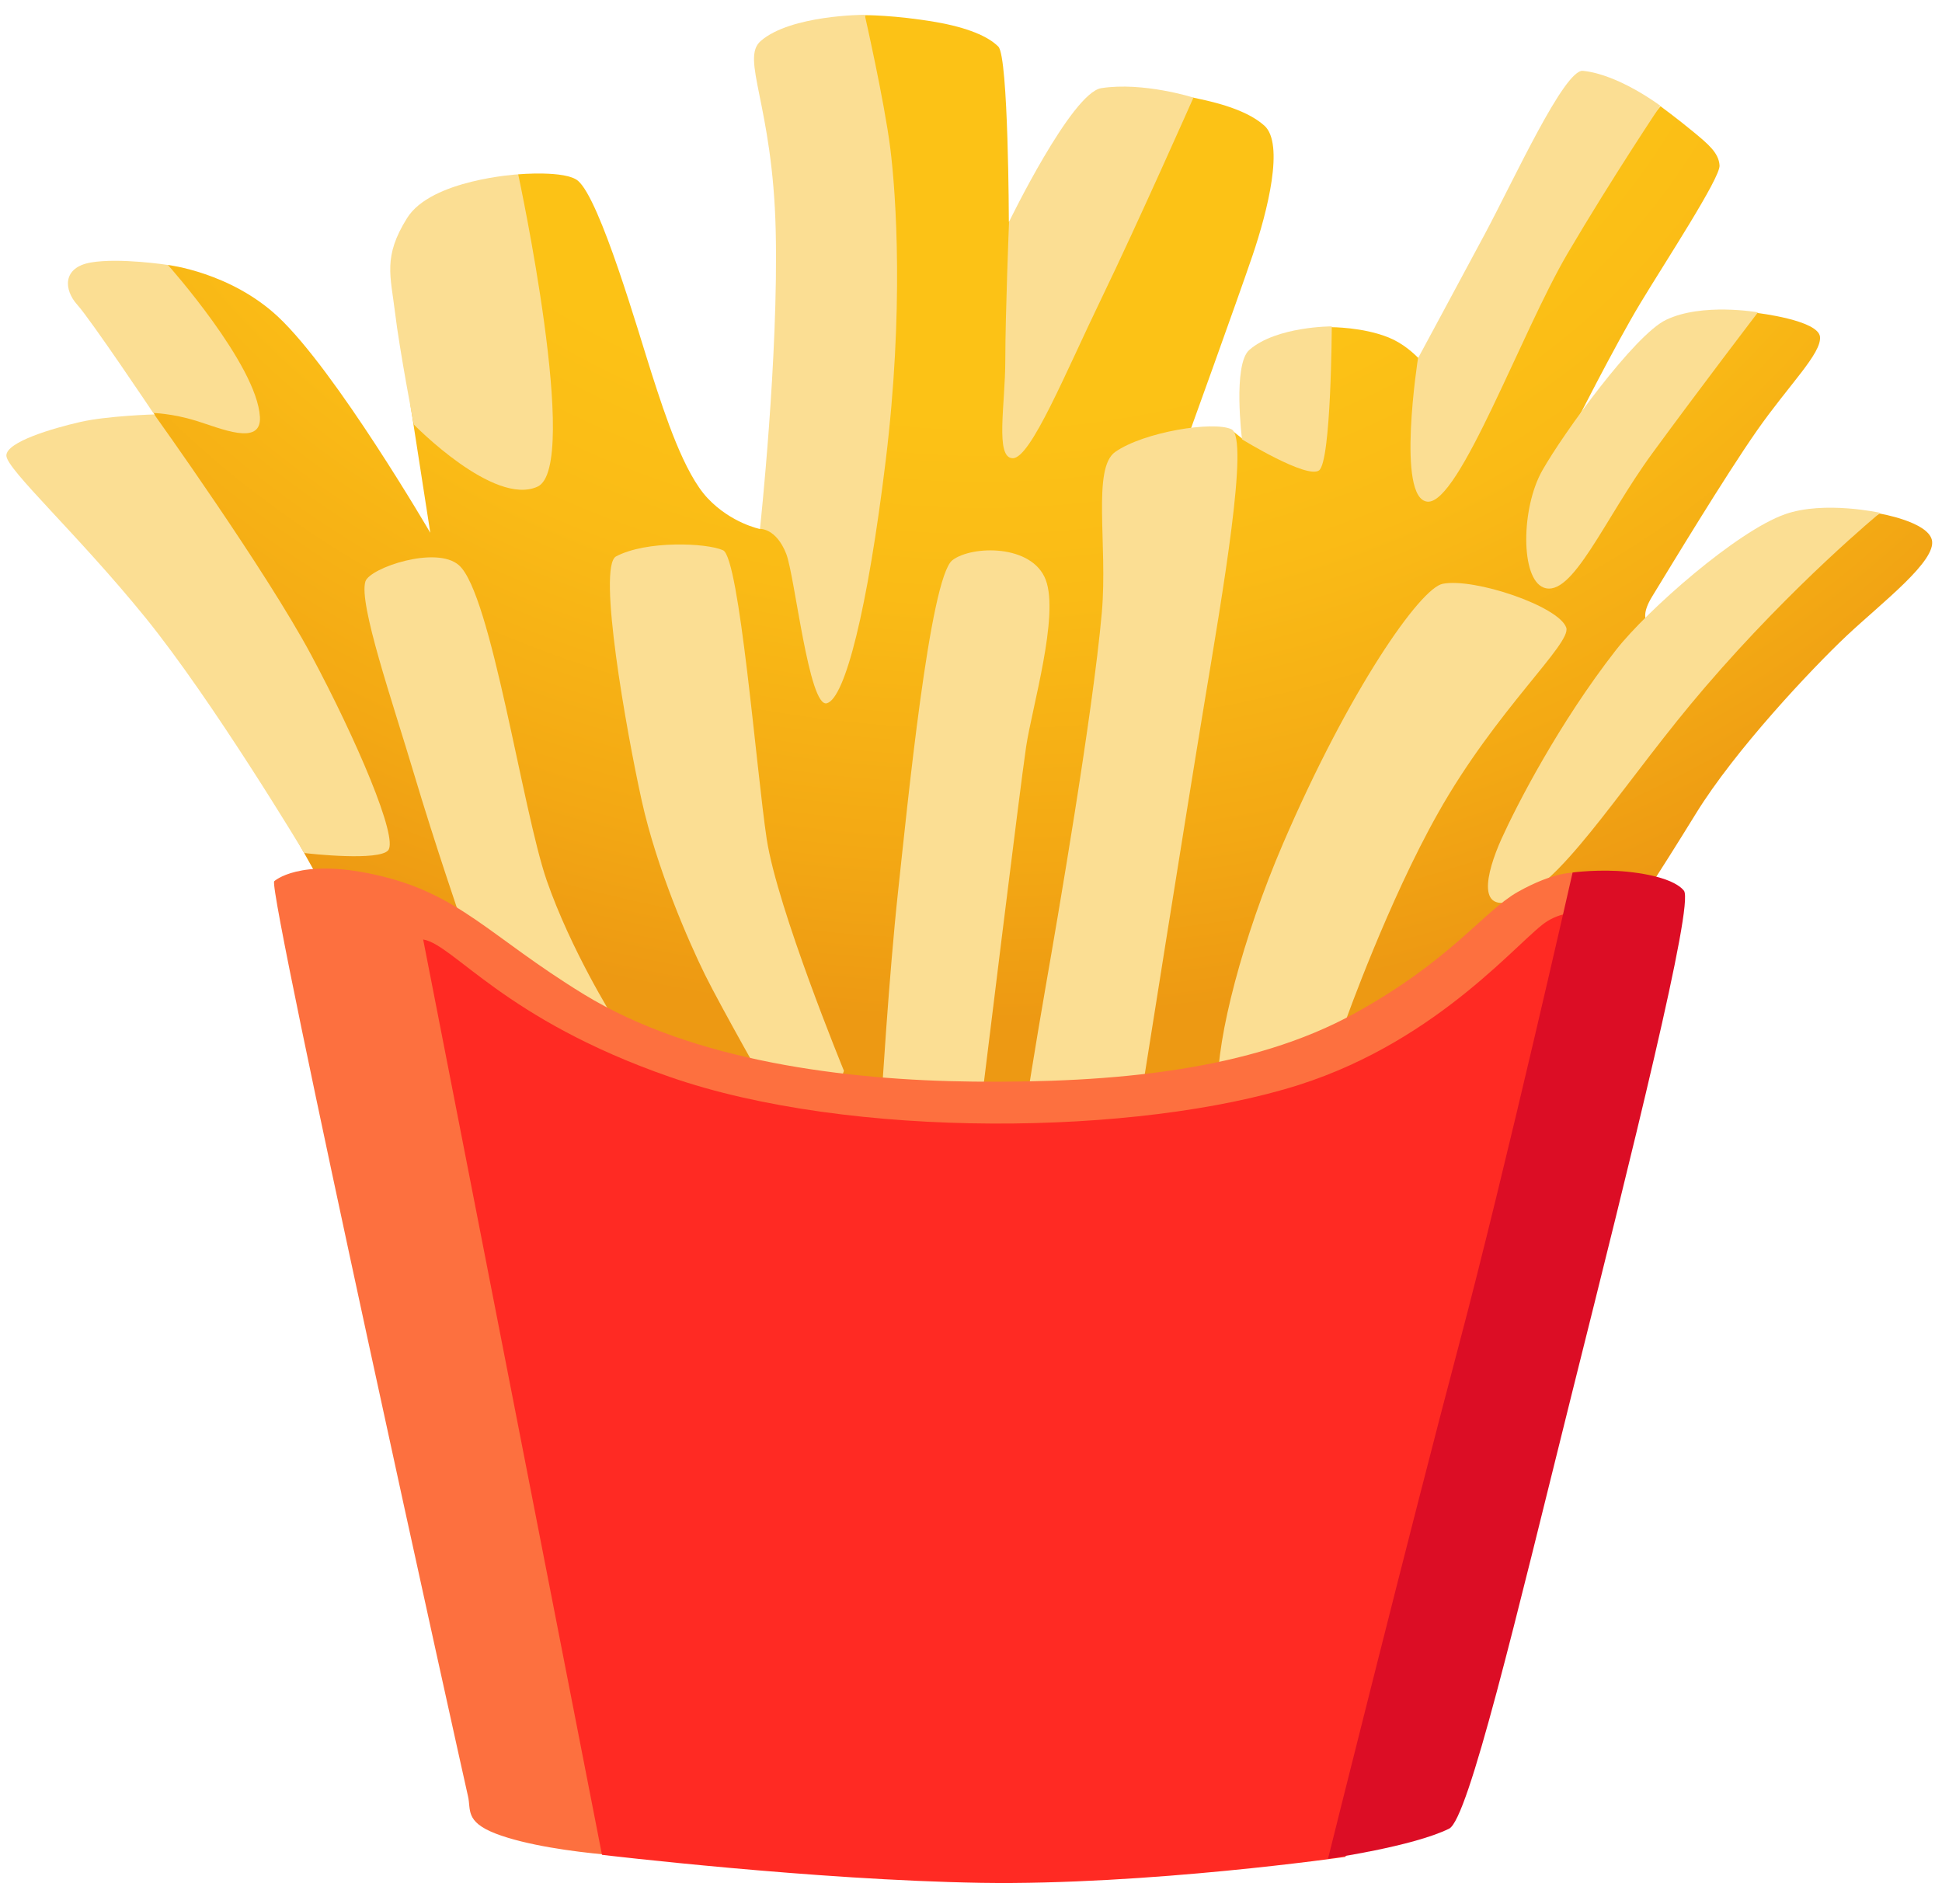 <svg width="51" height="50" viewBox="0 0 51 50" fill="none" xmlns="http://www.w3.org/2000/svg">
<path d="M8.5 23.318L7.21 21.007L4.055 10.883L3.253 9.307L4.41 6.958C4.41 6.958 6.049 7.149 7.299 8.315C8.82 9.737 11.3 13.991 11.3 13.991L10.779 10.635L13.609 4.578C13.609 4.578 14.849 4.468 15.179 4.748C15.764 5.244 16.764 8.722 17.118 9.823C17.472 10.924 17.965 12.427 18.585 13.085C19.205 13.743 19.963 13.893 19.963 13.893L22.183 6.816L22.714 0.398C22.714 0.398 23.492 0.393 24.58 0.58C25.402 0.723 25.953 0.954 26.219 1.226C26.484 1.498 26.494 5.825 26.494 5.825C26.494 5.825 31.185 2.526 31.337 2.563C31.662 2.636 32.671 2.819 33.203 3.298C33.734 3.773 33.291 5.537 32.893 6.711C32.494 7.885 31.116 11.699 31.116 11.699L32.361 11.309L32.637 11.529L34.955 8.592C34.955 8.592 35.792 8.588 36.471 8.864C37.209 9.164 37.652 9.904 37.652 9.904L43.608 2.79C43.608 2.79 44.06 3.123 44.459 3.453C44.858 3.782 45.138 4.013 45.158 4.346C45.178 4.675 43.74 6.865 43.076 7.966C42.412 9.067 41.299 11.269 41.299 11.269L46.142 8.218C46.142 8.218 47.747 8.405 47.796 8.843C47.84 9.282 46.989 10.095 46.142 11.305C45.296 12.516 43.878 14.864 43.386 15.668C42.894 16.473 43.563 16.514 43.563 16.514L49.366 13.487C49.366 13.487 50.616 13.698 50.734 14.178C50.867 14.726 49.43 15.819 48.495 16.696C47.56 17.578 45.562 19.703 44.543 21.356C43.524 23.009 42.84 24.041 42.84 24.041L34.005 31.277L10.498 30.102L8.5 23.318Z" fill="url(#paint0_radial_151_8)"/>
<path d="M37.888 15.331C37.298 15.445 35.432 18.11 33.69 22.164C32.642 24.602 31.948 27.267 31.987 28.543C32.026 29.818 34.359 29.428 34.359 29.428L35.349 26.779C35.349 26.779 36.456 23.672 37.765 21.352C39.296 18.63 41.279 16.899 41.132 16.481C40.935 15.92 38.72 15.169 37.888 15.331Z" fill="#FBDE93"/>
<path d="M43.75 8.401C42.923 8.799 41.058 11.374 40.502 12.357C39.946 13.341 39.926 15.189 40.536 15.429C41.289 15.721 42.126 13.633 43.396 11.899C44.666 10.164 46.167 8.202 46.167 8.202C46.167 8.202 44.7 7.942 43.75 8.401Z" fill="#FBDE93"/>
<path d="M46.881 13.503C45.616 13.946 43.258 16.022 42.441 17.066C40.935 18.996 39.828 21.153 39.429 22.034C39.035 22.916 38.715 24.127 39.946 23.57C41.176 23.014 42.756 20.397 44.779 18.045C47.122 15.315 49.376 13.467 49.376 13.467C49.376 13.467 47.909 13.142 46.881 13.503Z" fill="#FBDE93"/>
<path d="M41.57 1.86C41.083 1.811 39.749 4.736 38.996 6.142C38.243 7.547 37.239 9.408 37.239 9.408C37.239 9.408 36.658 13.109 37.49 13.174C38.322 13.239 39.951 8.726 41.166 6.658C42.352 4.643 43.603 2.778 43.603 2.778C43.603 2.778 42.52 1.957 41.57 1.86Z" fill="#FBDE93"/>
<path d="M32.809 9.189C32.371 9.571 32.617 11.537 32.617 11.537C32.617 11.537 34.32 12.585 34.64 12.353C34.96 12.122 34.975 8.571 34.975 8.571C34.975 8.571 33.523 8.567 32.809 9.189Z" fill="#FBDE93"/>
<path d="M29.29 11.866C28.675 12.293 29.093 14.291 28.936 16.083C28.699 18.764 27.749 24.257 27.469 25.861C27.188 27.466 26.913 29.229 26.913 29.229L29.964 28.835C29.964 28.835 31.15 21.348 31.628 18.468C32.105 15.587 32.814 11.504 32.341 11.273C31.864 11.049 30.043 11.342 29.29 11.866Z" fill="#FBDE93"/>
<path d="M28.921 2.315C28.143 2.437 26.499 5.825 26.499 5.825C26.499 5.825 26.401 8.271 26.401 9.449C26.401 10.627 26.125 12.033 26.598 12.033C27.07 12.033 27.986 9.778 28.936 7.816C29.885 5.853 31.342 2.563 31.342 2.563C31.342 2.563 30.023 2.144 28.921 2.315Z" fill="#FBDE93"/>
<path d="M19.978 1.076C19.441 1.543 20.293 2.746 20.371 6.044C20.45 9.347 19.958 13.889 19.958 13.889C19.958 13.889 20.381 13.865 20.647 14.543C20.873 15.116 21.243 18.598 21.715 18.468C22.192 18.337 22.783 16.014 23.261 12.089C23.738 8.165 23.536 5.126 23.379 3.883C23.221 2.64 22.709 0.389 22.709 0.389C22.709 0.389 20.77 0.389 19.978 1.076Z" fill="#FBDE93"/>
<path d="M13.609 4.578C13.609 4.578 11.32 4.712 10.69 5.728C10.055 6.743 10.257 7.235 10.375 8.214C10.493 9.193 10.867 11.147 10.867 11.147C10.867 11.147 12.969 13.304 14.116 12.78C15.262 12.26 13.609 4.578 13.609 4.578Z" fill="#FBDE93"/>
<path d="M4.41 6.958C4.41 6.958 3.14 6.763 2.387 6.893C1.634 7.023 1.673 7.612 2.033 8.007C2.387 8.401 4.026 10.846 4.026 10.846C4.026 10.846 4.513 10.854 5.148 11.049C5.783 11.244 6.871 11.732 6.826 10.948C6.748 9.579 4.41 6.958 4.41 6.958Z" fill="#FBDE93"/>
<path d="M7.988 22.4C7.988 22.4 5.596 18.407 3.814 16.213C2.033 14.019 0.167 12.321 0.167 11.963C0.167 11.602 1.398 11.244 2.106 11.082C2.815 10.919 4.05 10.883 4.05 10.883C4.05 10.883 6.979 14.97 8.17 17.196C9.361 19.422 10.469 22.014 10.193 22.331C9.942 22.615 8.165 22.424 7.988 22.4Z" fill="#FBDE93"/>
<path d="M9.597 15.266C9.41 15.839 10.311 18.439 10.867 20.304C11.423 22.169 12.098 24.131 12.098 24.131L13.998 27.336L16.099 26.714C16.099 26.714 14.992 24.947 14.357 23.119C13.722 21.283 12.9 15.587 12.053 14.844C11.463 14.32 9.72 14.909 9.597 15.266Z" fill="#FBDE93"/>
<path d="M16.178 14.612C15.681 14.88 16.454 19.223 16.852 21.023C17.251 22.823 18.083 24.72 18.516 25.601C18.954 26.483 20.219 28.709 20.219 28.709C20.219 28.709 21.528 29.985 21.567 29.855C21.607 29.725 22.163 28.12 22.163 28.12C22.163 28.12 20.416 23.867 20.135 22.034C19.86 20.202 19.422 14.645 18.988 14.45C18.555 14.255 16.97 14.19 16.178 14.612Z" fill="#FBDE93"/>
<path d="M25.013 14.71C24.417 15.165 23.827 21.185 23.585 23.407C23.344 25.63 23.147 28.9 23.147 28.9L25.8 28.738C25.8 28.738 26.79 20.661 26.947 19.613C27.105 18.565 27.818 16.18 27.464 15.23C27.109 14.287 25.525 14.32 25.013 14.71Z" fill="#FBDE93"/>
<path d="M7.2 23.143C7.033 23.456 12.206 46.82 12.29 47.169C12.373 47.518 12.206 47.835 13.008 48.148C13.816 48.461 15.075 48.627 15.883 48.701C16.69 48.77 22.247 48.778 22.291 48.221C22.335 47.661 38.947 27.689 38.947 27.689C38.947 27.689 42.008 23.452 41.796 23.103C41.585 22.753 40.758 22.916 39.857 23.424C38.956 23.936 38.125 25.199 35.595 26.601C32.853 28.12 29.221 28.441 25.569 28.404C22.202 28.368 18.201 27.864 15.336 26.113C12.816 24.569 12.073 23.456 9.829 22.965C7.85 22.53 7.2 23.143 7.2 23.143Z" fill="#FD703F"/>
<path d="M11.113 24.671L15.809 48.709C15.809 48.709 21.405 49.375 25.766 49.444C30.131 49.513 35.334 48.762 35.334 48.762L39.114 38.215L42.323 24.301C42.323 24.301 41.531 23.647 40.64 24.188C39.956 24.602 37.844 27.299 34.113 28.49C29.905 29.83 22.32 29.928 17.586 28.279C13.245 26.771 11.921 24.809 11.113 24.671Z" fill="#FF2A23"/>
<path d="M38.056 48.022C37.101 48.493 34.876 48.81 34.876 48.81C34.876 48.81 37.081 39.962 38.307 35.343C39.532 30.724 41.299 22.912 41.299 22.912C41.299 22.912 42.008 22.818 42.736 22.892C43.563 22.977 44.056 23.176 44.223 23.391C44.493 23.741 42.864 30.265 41.27 36.635C39.813 42.485 38.563 47.774 38.056 48.022Z" fill="#DC0D25"/>
<defs>
<radialGradient id="paint0_radial_151_8" cx="0" cy="0" r="1" gradientUnits="userSpaceOnUse" gradientTransform="translate(25.789 -4.198) scale(40.915 33.771)">
<stop offset="0.447" stop-color="#FCC216"/>
<stop offset="0.59" stop-color="#FABB16"/>
<stop offset="0.794" stop-color="#F3A814"/>
<stop offset="0.921" stop-color="#ED9913"/>
</radialGradient>
</defs>
</svg>
